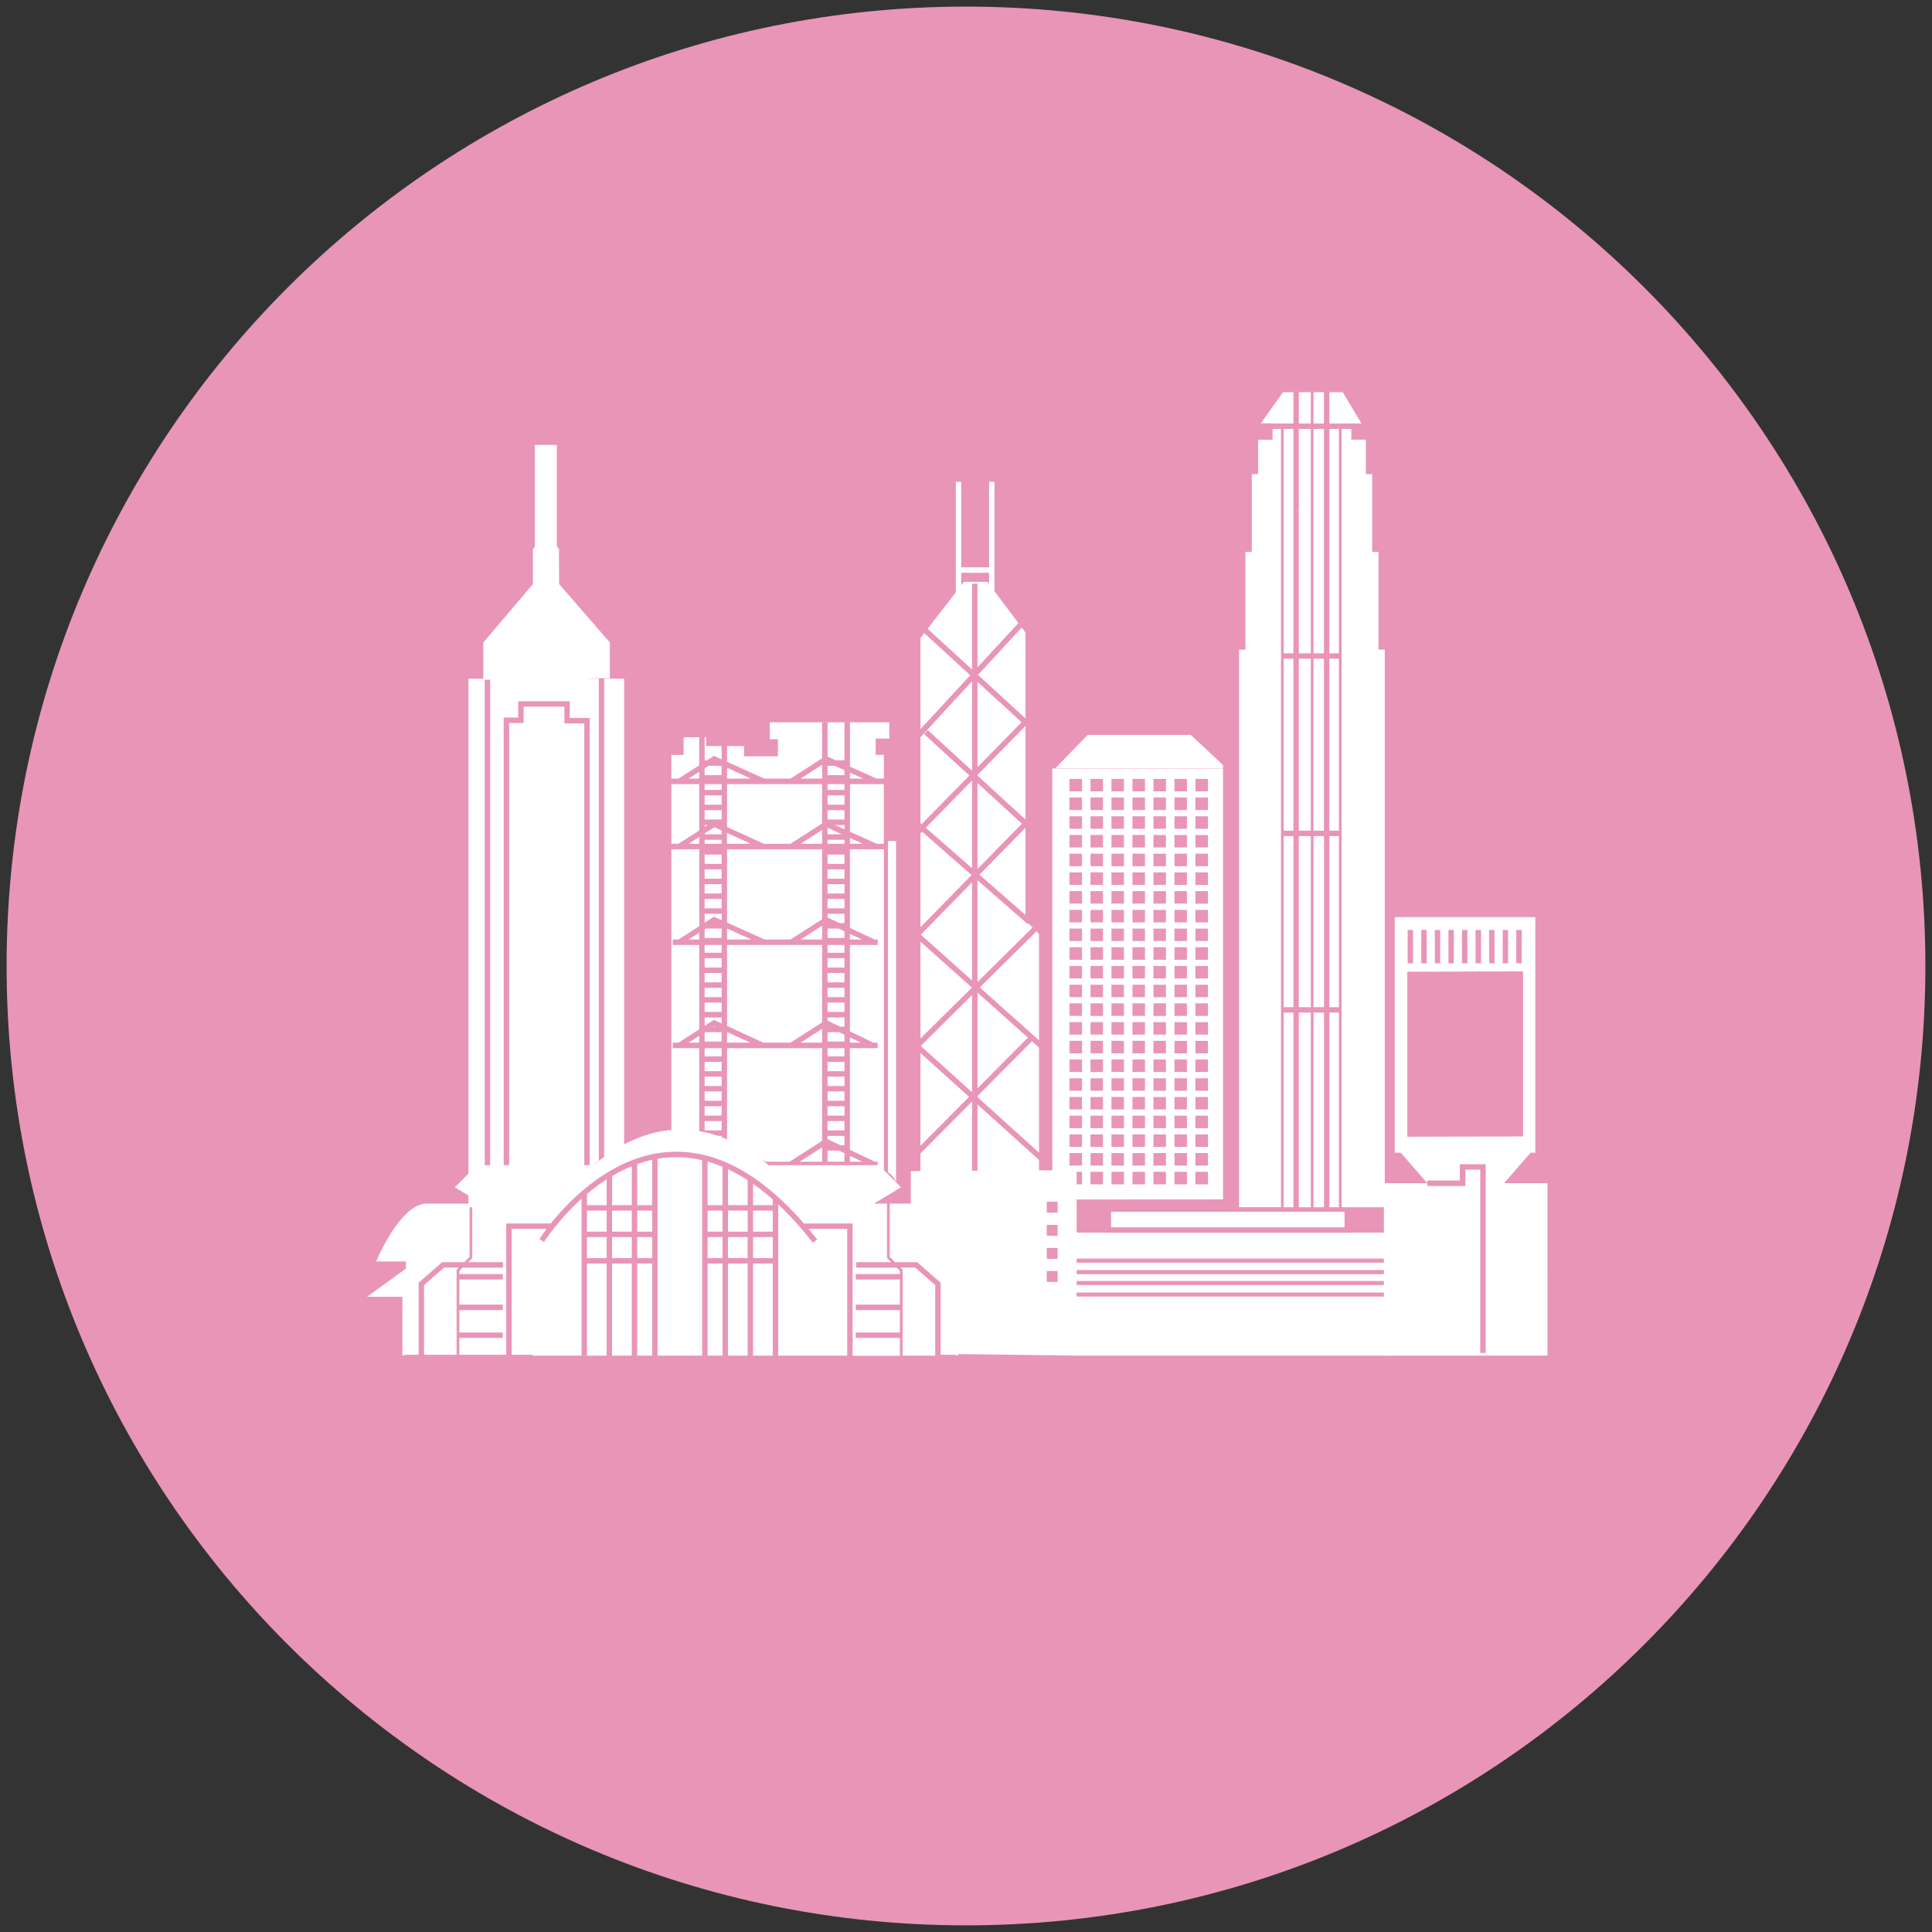 <?xml version="1.0" encoding="UTF-8" standalone="no"?>
<!-- Created with Inkscape (http://www.inkscape.org/) -->

<svg
   xmlns:dc="http://purl.org/dc/elements/1.1/"
   xmlns:cc="http://creativecommons.org/ns#"
   xmlns:rdf="http://www.w3.org/1999/02/22-rdf-syntax-ns#"
   xmlns:svg="http://www.w3.org/2000/svg"
   xmlns="http://www.w3.org/2000/svg"
   version="1.1"
   width="103.464"
   height="103.465"
   id="svg3068"
   xml:space="preserve"><rect width="100%" height="100%" fill="#333333" stroke="none"/><defs
     id="defs3072"><clipPath
       id="clipPath3082"><path
         d="m 0,82.772 82.771,0 L 82.771,0 0,0 0,82.772 z"
         id="path3084" /></clipPath></defs><g
     transform="matrix(1.25,0,0,-1.25,0,103.465)"
     id="g3076"><g
       id="g3078"><g
         clip-path="url(#clipPath3082)"
         id="g3080"><g
           transform="translate(82.488,41.386)"
           id="g3086"><path
             d="m 0,0 c 0,-22.699 -18.402,-41.101 -41.103,-41.101 -22.7,0 -41.102,18.402 -41.102,41.101 0,22.7 18.402,41.103 41.102,41.103 C -18.402,41.103 0,22.7 0,0"
             id="path3088"
             style="fill:#e895b8;fill-opacity:1;fill-rule:nonzero;stroke:none" /></g><g
           transform="translate(56.605,61.502)"
           id="g3090"><path
             d="M 0,0 C 0.004,0.002 0.01,0.006 0.013,0.007 0.367,0.174 -0.291,-0.111 0,0"
             id="path3092"
             style="fill:#ffffff;fill-opacity:1;fill-rule:nonzero;stroke:none" /></g><g
           transform="translate(55.608,60.925)"
           id="g3094"><path
             d="M 0,0 C 0.292,0.252 -0.21,-0.143 0,0"
             id="path3096"
             style="fill:#ffffff;fill-opacity:1;fill-rule:nonzero;stroke:none" /></g><g
           transform="translate(54.859,60.167)"
           id="g3098"><path
             d="M 0,0 C 0.021,0.03 0.042,0.061 0.063,0.092 0.034,0.047 0.013,0.02 0,0"
             id="path3100"
             style="fill:#ffffff;fill-opacity:1;fill-rule:nonzero;stroke:none" /></g><g
           transform="translate(58.026,61.888)"
           id="g3102"><path
             d="M 0,0 C 0.017,0.002 0.032,0.003 0.049,0.006 0.065,0.009 0.085,0.012 0.104,0.016 0.448,0.069 -0.331,-0.04 0,0"
             id="path3104"
             style="fill:#ffffff;fill-opacity:1;fill-rule:nonzero;stroke:none" /></g><g
           transform="translate(24.179,51.779)"
           id="g3106"><path
             d="m 0,0 0,0.718 -1.745,0 0,-0.699 -0.621,0 0,-19.233 3.219,0 L 0.853,0 0,0 z"
             id="path3108"
             style="fill:#ffffff;fill-opacity:1;fill-rule:nonzero;stroke:none" /></g><g
           transform="translate(24.411,52.011)"
           id="g3110"><path
             d="m 0,0 0.854,0 0,-19.419 c 0.023,0.004 0.04,0.006 0.037,0.002 0.013,0.025 0.026,0.052 0.03,0.064 0.052,0.166 0.171,0.291 0.322,0.374 l 0,20.665 -0.468,0 0,0.244 -3.568,0 0,-0.244 -0.619,0 0,-21.132 0.581,0 0,19.465 0.621,0 0,0.697 2.21,0 L 0,0 z"
             id="path3112"
             style="fill:#ffffff;fill-opacity:1;fill-rule:nonzero;stroke:none" /></g><g
           transform="translate(26.214,33.127)"
           id="g3114"><path
             d="m 0,0 c 0.116,0.167 0.289,0.286 0.525,0.32 l 0,20.25 -0.856,0 0,-20.582 C -0.22,0.015 -0.106,0.015 0,0"
             id="path3116"
             style="fill:#ffffff;fill-opacity:1;fill-rule:nonzero;stroke:none" /></g><g
           transform="translate(23.352,31.837)"
           id="g3118"><path
             d="m 0,0 c 0.173,0.23 0.4,0.388 0.649,0.495 l -2.423,0 -1.412,0 0,0.234 0.601,0 0,21.131 -0.699,0 0,-22.644 3.149,0 C -0.225,-0.523 -0.171,-0.227 0,0"
             id="path3120"
             style="fill:#ffffff;fill-opacity:1;fill-rule:nonzero;stroke:none" /></g><g
           transform="translate(39.498,47.144)"
           id="g3122"><path
             d="m 0,0 -0.063,-0.065 0,-4.031 2.189,2.235 L 0,0 z"
             id="path3124"
             style="fill:#ffffff;fill-opacity:1;fill-rule:nonzero;stroke:none" /></g><g
           transform="translate(41.645,45.573)"
           id="g3126"><path
             d="M 0,0 0,3.762 -1.982,1.737 0,0 z"
             id="path3128"
             style="fill:#ffffff;fill-opacity:1;fill-rule:nonzero;stroke:none" /></g><g
           transform="translate(39.435,42.429)"
           id="g3130"><path
             d="M 0,0 0,-4.147 2.204,-1.968 0,0 z"
             id="path3132"
             style="fill:#ffffff;fill-opacity:1;fill-rule:nonzero;stroke:none" /></g><g
           transform="translate(41.645,35.977)"
           id="g3134"><path
             d="M 0,0 0,4.166 -2.199,1.983 0,0 z"
             id="path3136"
             style="fill:#ffffff;fill-opacity:1;fill-rule:nonzero;stroke:none" /></g><g
           transform="translate(41.878,45.542)"
           id="g3138"><path
             d="M 0,0 1.902,1.942 0,3.683 0,0 z"
             id="path3140"
             style="fill:#ffffff;fill-opacity:1;fill-rule:nonzero;stroke:none" /></g><g
           transform="translate(43.934,43.573)"
           id="g3142"><path
             d="M 0,0 0,3.737 -1.971,1.724 0,0 z"
             id="path3144"
             style="fill:#ffffff;fill-opacity:1;fill-rule:nonzero;stroke:none" /></g><g
           transform="translate(39.597,55.648)"
           id="g3146"><path
             d="m 0,0 -0.162,-0.207 0,-3.906 2.133,2.308 L 0,0 z"
             id="path3148"
             style="fill:#ffffff;fill-opacity:1;fill-rule:nonzero;stroke:none" /></g><g
           transform="translate(41.878,49.541)"
           id="g3150"><path
             d="m 0,0 2.056,-1.881 0,4.01 L 0,0.031 0,0 z"
             id="path3152"
             style="fill:#ffffff;fill-opacity:1;fill-rule:nonzero;stroke:none" /></g><g
           transform="translate(44.038,38.317)"
           id="g3154"><path
             d="m 0,0 -2.16,1.93 0,-4.102 L 0,0 z"
             id="path3156"
             style="fill:#ffffff;fill-opacity:1;fill-rule:nonzero;stroke:none" /></g><g
           transform="translate(41.645,40.766)"
           id="g3158"><path
             d="M 0,0 0,4.207 -2.196,1.963 0,0 z"
             id="path3160"
             style="fill:#ffffff;fill-opacity:1;fill-rule:nonzero;stroke:none" /></g><g
           transform="translate(41.645,54.088)"
           id="g3162"><path
             d="m 0,0 0,3.679 0.232,0 0,-3.587 1.754,1.899 -1.025,1.365 0,4.687 -0.232,0 0,-3.666 -1.193,0 0,3.666 -0.232,0 0,-4.736 L -1.905,1.745 0,0 z m -0.464,4.144 1.193,0 0,-0.477 -0.068,0.091 -1.009,0 -0.116,-0.151 0,0.537 z"
             id="path3164"
             style="fill:#ffffff;fill-opacity:1;fill-rule:nonzero;stroke:none" /></g><g
           transform="translate(43.929,51.998)"
           id="g3166"><path
             d="m 0,0 0.005,0.006 0,3.668 L -0.157,3.89 -2.03,1.86 0,0 z"
             id="path3168"
             style="fill:#ffffff;fill-opacity:1;fill-rule:nonzero;stroke:none" /></g><g
           transform="translate(41.878,32.524)"
           id="g3170"><path
             d="m 0,0 -0.232,0 0,3.057 -2.211,-2.226 0,-0.946 5.08,-0.156 0,0.823 L 0,2.93 0,0 z"
             id="path3172"
             style="fill:#ffffff;fill-opacity:1;fill-rule:nonzero;stroke:none" /></g><g
           transform="translate(44.404,42.873)"
           id="g3174"><path
             d="m 0,0 -2.427,-2.404 2.537,-2.268 0,4.559 L 0,0 z"
             id="path3176"
             style="fill:#ffffff;fill-opacity:1;fill-rule:nonzero;stroke:none" /></g><g
           transform="translate(39.435,37.656)"
           id="g3178"><path
             d="M 0,0 0,-3.971 2.083,-1.875 0,0 z"
             id="path3180"
             style="fill:#ffffff;fill-opacity:1;fill-rule:nonzero;stroke:none" /></g><g
           transform="translate(41.529,49.547)"
           id="g3182"><path
             d="m 0,0 -1.939,1.775 0.156,0.173 1.899,-1.741 0,3.833 -2.209,-2.394 -0.002,0.002 0,-3.688 0.051,-0.043 L 0,0 z"
             id="path3184"
             style="fill:#ffffff;fill-opacity:1;fill-rule:nonzero;stroke:none" /></g><g
           transform="translate(41.878,49.905)"
           id="g3186"><path
             d="M 0,0 1.889,1.927 0,3.654 0,0 z"
             id="path3188"
             style="fill:#ffffff;fill-opacity:1;fill-rule:nonzero;stroke:none" /></g><g
           transform="translate(41.878,35.815)"
           id="g3190"><path
             d="m 0,0 0,-0.046 2.637,-2.379 0,4.5 L 2.333,2.348 0,0 z"
             id="path3192"
             style="fill:#ffffff;fill-opacity:1;fill-rule:nonzero;stroke:none" /></g><g
           transform="translate(41.878,40.7)"
           id="g3194"><path
             d="M 0,0 2.361,2.337 2.185,2.514 2.155,2.478 0,4.36 0,0 z"
             id="path3196"
             style="fill:#ffffff;fill-opacity:1;fill-rule:nonzero;stroke:none" /></g><g
           transform="translate(52.398,49.862)"
           id="g3198"><path
             d="m 0,0 0,0.133 -1.382,1.293 -4.415,0 L -7.183,0 0,0 z"
             id="path3200"
             style="fill:#ffffff;fill-opacity:1;fill-rule:nonzero;stroke:none" /></g><g
           transform="translate(45.084,49.85)"
           id="g3202"><path
             d="m 0,0 0,-16.589 0.005,-1.879 7.308,0.005 L 7.313,0 0,0 z m 1.271,-17.817 -0.535,0 0,0.537 0.535,0 0,-0.537 z m 0,0.804 -0.535,0 0,0.535 0.535,0 0,-0.535 z m 0,0.801 -0.535,0 0,0.534 0.535,0 0,-0.534 z m 0,0.8 -0.535,0 0,0.537 0.535,0 0,-0.537 z m 0,0.804 -0.535,0 0,0.533 0.535,0 0,-0.533 z m 0,0.8 -0.535,0 0,0.535 0.535,0 0,-0.535 z m 0,0.802 -0.535,0 0,0.538 0.535,0 0,-0.538 z m 0,0.801 -0.535,0 0,0.536 0.535,0 0,-0.536 z m 0,0.802 -0.535,0 0,0.535 0.535,0 0,-0.535 z m 0,0.801 -0.535,0 0,0.538 0.535,0 0,-0.538 z m 0,0.804 -0.535,0 0,0.532 0.535,0 0,-0.532 z m 0,0.802 -0.535,0 0,0.533 0.535,0 0,-0.533 z m 0,0.8 -0.535,0 0,0.536 0.535,0 0,-0.536 z m 0,0.803 -0.535,0 0,0.533 0.535,0 0,-0.533 z m 0,0.8 -0.535,0 0,0.534 0.535,0 0,-0.534 z m 0,0.802 -0.535,0 0,0.536 0.535,0 0,-0.536 z m 0,0.801 -0.535,0 0,0.538 0.535,0 0,-0.538 z m 0,0.802 -0.535,0 0,0.536 0.535,0 0,-0.536 z m 0,0.804 -0.535,0 0,0.533 0.535,0 0,-0.533 z m 0,0.8 -0.535,0 0,0.535 0.535,0 0,-0.535 z m 0,0.802 -0.535,0 0,0.536 0.535,0 0,-0.536 z m 0,0.801 -0.535,0 0,0.533 0.535,0 0,-0.533 z m 0.899,-16.836 -0.534,0 0,0.537 0.534,0 0,-0.537 z m 0,0.804 -0.534,0 0,0.535 0.534,0 0,-0.535 z m 0,0.801 -0.534,0 0,0.534 0.534,0 0,-0.534 z m 0,0.8 -0.534,0 0,0.537 0.534,0 0,-0.537 z m 0,0.804 -0.534,0 0,0.533 0.534,0 0,-0.533 z m 0,0.8 -0.534,0 0,0.535 0.534,0 0,-0.535 z m 0,0.802 -0.534,0 0,0.538 0.534,0 0,-0.538 z m 0,0.801 -0.534,0 0,0.536 0.534,0 0,-0.536 z m 0,0.802 -0.534,0 0,0.535 0.534,0 0,-0.535 z m 0,0.801 -0.534,0 0,0.538 0.534,0 0,-0.538 z m 0,0.804 -0.534,0 0,0.532 0.534,0 0,-0.532 z m 0,0.802 -0.534,0 0,0.533 0.534,0 0,-0.533 z m 0,0.8 -0.534,0 0,0.536 0.534,0 0,-0.536 z m 0,0.803 -0.534,0 0,0.533 0.534,0 0,-0.533 z m 0,0.8 -0.534,0 0,0.534 0.534,0 0,-0.534 z m 0,0.802 -0.534,0 0,0.536 0.534,0 0,-0.536 z m 0,0.801 -0.534,0 0,0.538 0.534,0 0,-0.538 z m 0,0.802 -0.534,0 0,0.536 0.534,0 0,-0.536 z m 0,0.804 -0.534,0 0,0.533 0.534,0 0,-0.533 z m 0,0.8 -0.534,0 0,0.535 0.534,0 0,-0.535 z m 0,0.802 -0.534,0 0,0.536 0.534,0 0,-0.536 z m 0,0.801 -0.534,0 0,0.533 0.534,0 0,-0.533 z m 0.897,-16.836 -0.534,0 0,0.537 0.534,0 0,-0.537 z m 0,0.804 -0.534,0 0,0.535 0.534,0 0,-0.535 z m 0,0.801 -0.534,0 0,0.534 0.534,0 0,-0.534 z m 0,0.8 -0.534,0 0,0.537 0.534,0 0,-0.537 z m 0,0.804 -0.534,0 0,0.533 0.534,0 0,-0.533 z m 0,0.8 -0.534,0 0,0.535 0.534,0 0,-0.535 z m 0,0.802 -0.534,0 0,0.538 0.534,0 0,-0.538 z m 0,0.801 -0.534,0 0,0.536 0.534,0 0,-0.536 z m 0,0.802 -0.534,0 0,0.535 0.534,0 0,-0.535 z m 0,0.801 -0.534,0 0,0.538 0.534,0 0,-0.538 z m 0,0.804 -0.534,0 0,0.532 0.534,0 0,-0.532 z m 0,0.802 -0.534,0 0,0.533 0.534,0 0,-0.533 z m 0,0.8 -0.534,0 0,0.536 0.534,0 0,-0.536 z m 0,0.803 -0.534,0 0,0.533 0.534,0 0,-0.533 z m 0,0.8 -0.534,0 0,0.534 0.534,0 0,-0.534 z m 0,0.802 -0.534,0 0,0.536 0.534,0 0,-0.536 z m 0,0.801 -0.534,0 0,0.538 0.534,0 0,-0.538 z m 0,0.802 -0.534,0 0,0.536 0.534,0 0,-0.536 z m 0,0.804 -0.534,0 0,0.533 0.534,0 0,-0.533 z m 0,0.8 -0.534,0 0,0.535 0.534,0 0,-0.535 z m 0,0.802 -0.534,0 0,0.536 0.534,0 0,-0.536 z m 0,0.801 -0.534,0 0,0.533 0.534,0 0,-0.533 z m 0.902,-16.836 -0.535,0 0,0.537 0.535,0 0,-0.537 z m 0,0.804 -0.535,0 0,0.535 0.535,0 0,-0.535 z m 0,0.801 -0.535,0 0,0.534 0.535,0 0,-0.534 z m 0,0.8 -0.535,0 0,0.537 0.535,0 0,-0.537 z m 0,0.804 -0.535,0 0,0.533 0.535,0 0,-0.533 z m 0,0.8 -0.535,0 0,0.535 0.535,0 0,-0.535 z m 0,0.802 -0.535,0 0,0.538 0.535,0 0,-0.538 z m 0,0.801 -0.535,0 0,0.536 0.535,0 0,-0.536 z m 0,0.802 -0.535,0 0,0.535 0.535,0 0,-0.535 z m 0,0.801 -0.535,0 0,0.538 0.535,0 0,-0.538 z m 0,0.804 -0.535,0 0,0.532 0.535,0 0,-0.532 z m 0,0.802 -0.535,0 0,0.533 0.535,0 0,-0.533 z m 0,0.8 -0.535,0 0,0.536 0.535,0 0,-0.536 z m 0,0.803 -0.535,0 0,0.533 0.535,0 0,-0.533 z m 0,0.8 -0.535,0 0,0.534 0.535,0 0,-0.534 z m 0,0.802 -0.535,0 0,0.536 0.535,0 0,-0.536 z m 0,0.801 -0.535,0 0,0.538 0.535,0 0,-0.538 z m 0,0.802 -0.535,0 0,0.536 0.535,0 0,-0.536 z m 0,0.804 -0.535,0 0,0.533 0.535,0 0,-0.533 z m 0,0.8 -0.535,0 0,0.535 0.535,0 0,-0.535 z m 0,0.802 -0.535,0 0,0.536 0.535,0 0,-0.536 z m 0,0.801 -0.535,0 0,0.533 0.535,0 0,-0.533 z m 0.899,-16.836 -0.536,0 0,0.537 0.536,0 0,-0.537 z m 0,0.804 -0.536,0 0,0.535 0.536,0 0,-0.535 z m 0,0.801 -0.536,0 0,0.534 0.536,0 0,-0.534 z m 0,0.8 -0.536,0 0,0.537 0.536,0 0,-0.537 z m 0,0.804 -0.536,0 0,0.533 0.536,0 0,-0.533 z m 0,0.8 -0.536,0 0,0.535 0.536,0 0,-0.535 z m 0,0.802 -0.536,0 0,0.538 0.536,0 0,-0.538 z m 0,0.801 -0.536,0 0,0.536 0.536,0 0,-0.536 z m 0,0.802 -0.536,0 0,0.535 0.536,0 0,-0.535 z m 0,0.801 -0.536,0 0,0.538 0.536,0 0,-0.538 z m 0,0.804 -0.536,0 0,0.532 0.536,0 0,-0.532 z m 0,0.802 -0.536,0 0,0.533 0.536,0 0,-0.533 z m 0,0.8 -0.536,0 0,0.536 0.536,0 0,-0.536 z m 0,0.803 -0.536,0 0,0.533 0.536,0 0,-0.533 z m 0,0.8 -0.536,0 0,0.534 0.536,0 0,-0.534 z m 0,0.802 -0.536,0 0,0.536 0.536,0 0,-0.536 z m 0,0.801 -0.536,0 0,0.538 0.536,0 0,-0.538 z m 0,0.802 -0.536,0 0,0.536 0.536,0 0,-0.536 z m 0,0.804 -0.536,0 0,0.533 0.536,0 0,-0.533 z m 0,0.8 -0.536,0 0,0.535 0.536,0 0,-0.535 z m 0,0.802 -0.536,0 0,0.536 0.536,0 0,-0.536 z m 0,0.801 -0.536,0 0,0.533 0.536,0 0,-0.533 z m 0.899,-16.836 -0.534,0 0,0.537 0.534,0 0,-0.537 z m 0,0.804 -0.534,0 0,0.535 0.534,0 0,-0.535 z m 0,0.801 -0.534,0 0,0.534 0.534,0 0,-0.534 z m 0,0.8 -0.534,0 0,0.537 0.534,0 0,-0.537 z m 0,0.804 -0.534,0 0,0.533 0.534,0 0,-0.533 z m 0,0.8 -0.534,0 0,0.535 0.534,0 0,-0.535 z m 0,0.802 -0.534,0 0,0.538 0.534,0 0,-0.538 z m 0,0.801 -0.534,0 0,0.536 0.534,0 0,-0.536 z m 0,0.802 -0.534,0 0,0.535 0.534,0 0,-0.535 z m 0,0.801 -0.534,0 0,0.538 0.534,0 0,-0.538 z m 0,0.804 -0.534,0 0,0.532 0.534,0 0,-0.532 z m 0,0.802 -0.534,0 0,0.533 0.534,0 0,-0.533 z m 0,0.8 -0.534,0 0,0.536 0.534,0 0,-0.536 z m 0,0.803 -0.534,0 0,0.533 0.534,0 0,-0.533 z m 0,0.8 -0.534,0 0,0.534 0.534,0 0,-0.534 z m 0,0.802 -0.534,0 0,0.536 0.534,0 0,-0.536 z m 0,0.801 -0.534,0 0,0.538 0.534,0 0,-0.538 z m 0,0.802 -0.534,0 0,0.536 0.534,0 0,-0.536 z m 0,0.804 -0.534,0 0,0.533 0.534,0 0,-0.533 z m 0,0.8 -0.534,0 0,0.535 0.534,0 0,-0.535 z m 0,0.802 -0.534,0 0,0.536 0.534,0 0,-0.536 z m 0,0.801 -0.534,0 0,0.533 0.534,0 0,-0.533 z m 0.9,-16.836 -0.538,0 0,0.537 0.538,0 0,-0.537 z m 0,0.804 -0.538,0 0,0.535 0.538,0 0,-0.535 z m 0,0.801 -0.538,0 0,0.534 0.538,0 0,-0.534 z m 0,0.8 -0.538,0 0,0.537 0.538,0 0,-0.537 z m 0,0.804 -0.538,0 0,0.533 0.538,0 0,-0.533 z m 0,0.8 -0.538,0 0,0.535 0.538,0 0,-0.535 z m 0,0.802 -0.538,0 0,0.538 0.538,0 0,-0.538 z m 0,0.801 -0.538,0 0,0.536 0.538,0 0,-0.536 z m 0,0.802 -0.538,0 0,0.535 0.538,0 0,-0.535 z m 0,0.801 -0.538,0 0,0.538 0.538,0 0,-0.538 z m 0,0.804 -0.538,0 0,0.532 0.538,0 0,-0.532 z m 0,0.802 -0.538,0 0,0.533 0.538,0 0,-0.533 z m 0,0.8 -0.538,0 0,0.536 0.538,0 0,-0.536 z m 0,0.803 -0.538,0 0,0.533 0.538,0 0,-0.533 z m 0,0.8 -0.538,0 0,0.534 0.538,0 0,-0.534 z m 0,0.802 -0.538,0 0,0.536 0.538,0 0,-0.536 z m 0,0.801 -0.538,0 0,0.538 0.538,0 0,-0.538 z m 0,0.802 -0.538,0 0,0.536 0.538,0 0,-0.536 z m 0,0.804 -0.538,0 0,0.533 0.538,0 0,-0.533 z m 0,0.8 -0.538,0 0,0.535 0.538,0 0,-0.535 z m 0,0.802 -0.538,0 0,0.536 0.538,0 0,-0.536 z m 0,0.801 -0.538,0 0,0.533 0.538,0 0,-0.533 z"
             id="path3204"
             style="fill:#ffffff;fill-opacity:1;fill-rule:nonzero;stroke:none" /></g><path
           d="m 56.158,46.952 -0.514,0 0,-7.33 0.514,0 0,7.33 z"
           id="path3206"
           style="fill:#ffffff;fill-opacity:1;fill-rule:nonzero;stroke:none" /><path
           d="m 56.274,47.183 0.447,0 0,7.369 -0.447,0 0,-7.369 z"
           id="path3208"
           style="fill:#ffffff;fill-opacity:1;fill-rule:nonzero;stroke:none" /><path
           d="m 56.722,46.952 -0.447,0 0,-7.33 0.447,0 0,7.33 z"
           id="path3210"
           style="fill:#ffffff;fill-opacity:1;fill-rule:nonzero;stroke:none" /><path
           d="m 55.412,46.952 -0.417,0 0,-7.33 0.417,0 0,7.33 z"
           id="path3212"
           style="fill:#ffffff;fill-opacity:1;fill-rule:nonzero;stroke:none" /><path
           d="m 56.952,47.183 0.409,0 0,7.369 -0.409,0 0,-7.369 z"
           id="path3214"
           style="fill:#ffffff;fill-opacity:1;fill-rule:nonzero;stroke:none" /><g
           transform="translate(56.954,64.627)"
           id="g3216"><path
             d="m 0,0 0.938,0 0,0.002 L 1.374,0 0.571,1.344 0,1.344 0,0 z"
             id="path3218"
             style="fill:#ffffff;fill-opacity:1;fill-rule:nonzero;stroke:none" /></g><path
           d="m 56.158,54.552 -0.514,0 0,-7.369 0.514,0 0,7.369 z"
           id="path3220"
           style="fill:#ffffff;fill-opacity:1;fill-rule:nonzero;stroke:none" /><path
           d="m 55.412,64.395 -0.417,0 0,-9.612 0.417,0 0,9.612 z"
           id="path3222"
           style="fill:#ffffff;fill-opacity:1;fill-rule:nonzero;stroke:none" /><path
           d="m 56.952,39.622 0.409,0 0,7.33 -0.409,0 0,-7.33 z"
           id="path3224"
           style="fill:#ffffff;fill-opacity:1;fill-rule:nonzero;stroke:none" /><path
           d="m 55.412,54.552 -0.417,0 0,-7.369 0.417,0 0,7.369 z"
           id="path3226"
           style="fill:#ffffff;fill-opacity:1;fill-rule:nonzero;stroke:none" /><path
           d="m 56.274,54.783 0.447,0 0,9.612 -0.447,0 0,-9.612 z"
           id="path3228"
           style="fill:#ffffff;fill-opacity:1;fill-rule:nonzero;stroke:none" /><path
           d="m 56.274,64.627 0.447,0 0,1.344 -0.447,0 0,-1.344 z"
           id="path3230"
           style="fill:#ffffff;fill-opacity:1;fill-rule:nonzero;stroke:none" /><g
           transform="translate(54.52,64.627)"
           id="g3232"><path
             d="m 0,0 0.892,0 0,1.344 -0.447,0 L -0.505,0.005 0,0.005 0,0 z"
             id="path3234"
             style="fill:#ffffff;fill-opacity:1;fill-rule:nonzero;stroke:none" /></g><path
           d="m 57.361,39.39 -0.407,0 0,-8.338 0.407,0 0,8.338 z"
           id="path3236"
           style="fill:#ffffff;fill-opacity:1;fill-rule:nonzero;stroke:none" /><g
           transform="translate(59.057,54.94)"
           id="g3238"><path
             d="m 0,0 0,4.186 -0.271,0 0,3.334 -0.271,0 0,1.477 -0.622,0 0,0.459 -0.414,0 0,-33.343 1.849,0 L 0.271,0 0,0 z"
             id="path3240"
             style="fill:#ffffff;fill-opacity:1;fill-rule:nonzero;stroke:none" /></g><g
           transform="translate(54.88,64.395)"
           id="g3242"><path
             d="m 0,0 -0.359,0 0,-0.461 -0.62,0 0,-1.473 -0.271,0 0,-3.336 -0.274,0 0,-4.186 -0.272,0 0,-23.886 1.796,0 L 0,0 z"
             id="path3244"
             style="fill:#ffffff;fill-opacity:1;fill-rule:nonzero;stroke:none" /></g><path
           d="m 56.952,54.783 0.409,0 0,9.612 -0.409,0 0,-9.612 z"
           id="path3246"
           style="fill:#ffffff;fill-opacity:1;fill-rule:nonzero;stroke:none" /><path
           d="m 56.722,39.39 -0.447,0 0,-8.338 0.447,0 0,8.338 z"
           id="path3248"
           style="fill:#ffffff;fill-opacity:1;fill-rule:nonzero;stroke:none" /><path
           d="m 55.645,64.627 0.514,0 0,1.344 -0.514,0 0,-1.344 z"
           id="path3250"
           style="fill:#ffffff;fill-opacity:1;fill-rule:nonzero;stroke:none" /><path
           d="m 56.158,64.395 -0.514,0 0,-9.612 0.514,0 0,9.612 z"
           id="path3252"
           style="fill:#ffffff;fill-opacity:1;fill-rule:nonzero;stroke:none" /><path
           d="m 55.412,39.39 -0.417,0 0,-8.338 0.417,0 0,8.338 z"
           id="path3254"
           style="fill:#ffffff;fill-opacity:1;fill-rule:nonzero;stroke:none" /><path
           d="m 56.158,39.39 -0.514,0 0,-8.338 0.514,0 0,8.338 z"
           id="path3256"
           style="fill:#ffffff;fill-opacity:1;fill-rule:nonzero;stroke:none" /><path
           d="m 46.086,27.891 13.339,0 0,0.292 -13.339,0 0,-0.292 z"
           id="path3258"
           style="fill:#ffffff;fill-opacity:1;fill-rule:nonzero;stroke:none" /><path
           d="m 46.086,28.36 13.339,0 0,0.317 -13.339,0 0,-0.317 z"
           id="path3260"
           style="fill:#ffffff;fill-opacity:1;fill-rule:nonzero;stroke:none" /><path
           d="m 46.086,27.397 13.339,0 0,0.321 -13.339,0 0,-0.321 z"
           id="path3262"
           style="fill:#ffffff;fill-opacity:1;fill-rule:nonzero;stroke:none" /><path
           d="m 46.086,24.694 13.339,0 0,2.53 -13.339,0 0,-2.53 z"
           id="path3264"
           style="fill:#ffffff;fill-opacity:1;fill-rule:nonzero;stroke:none" /><path
           d="m 57.604,30.859 -10.003,0 0,-0.668 10.003,0 0,0.668 z"
           id="path3266"
           style="fill:#ffffff;fill-opacity:1;fill-rule:nonzero;stroke:none" /><g
           transform="translate(59.425,28.852)"
           id="g3268"><path
             d="m 0,0 0,1.113 -1.561,0 0,-0.007 -10.332,0 0,0.007 -1.446,0 0,-1.113 L 0,0 z"
             id="path3270"
             style="fill:#ffffff;fill-opacity:1;fill-rule:nonzero;stroke:none" /></g><g
           transform="translate(39.022,32.598)"
           id="g3272"><path
             d="m 0,0 0,-1.845 1.808,-0.006 0.061,-3.486 -0.061,-2.498 5.295,-0.069 0,7.947 L 0,0 z m 6.289,-4.746 -0.466,0 0,0.468 0.466,0 0,-0.468 z m 0,0.989 -0.466,0 0,0.468 0.466,0 0,-0.468 z m 0,0.989 -0.466,0 0,0.466 0.466,0 0,-0.466 z m 0,0.991 -0.466,0 0,0.465 0.466,0 0,-0.465 z"
             id="path3274"
             style="fill:#ffffff;fill-opacity:1;fill-rule:nonzero;stroke:none" /></g><path
           d="m 36.179,46.161 -0.725,0 0,-0.401 0.725,0 0,0.401 z"
           id="path3276"
           style="fill:#ffffff;fill-opacity:1;fill-rule:nonzero;stroke:none" /><path
           d="m 36.179,45.526 -0.725,0 0,-0.401 0.725,0 0,0.401 z"
           id="path3278"
           style="fill:#ffffff;fill-opacity:1;fill-rule:nonzero;stroke:none" /><path
           d="m 35.454,46.622 0.725,0 0,0.173 -0.725,0 0,-0.173 z"
           id="path3280"
           style="fill:#ffffff;fill-opacity:1;fill-rule:nonzero;stroke:none" /><path
           d="m 36.179,44.893 -0.725,0 0,-0.401 0.725,0 0,0.401 z"
           id="path3282"
           style="fill:#ffffff;fill-opacity:1;fill-rule:nonzero;stroke:none" /><g
           transform="translate(35.761,47.428)"
           id="g3284"><path
             d="M 0,0 0.418,-0.186 0.418,0 0,0 z"
             id="path3286"
             style="fill:#ffffff;fill-opacity:1;fill-rule:nonzero;stroke:none" /></g><g
           transform="translate(35.454,47.028)"
           id="g3288"><path
             d="M 0,0 0.618,0 0,0.281 0,0 z"
             id="path3290"
             style="fill:#ffffff;fill-opacity:1;fill-rule:nonzero;stroke:none" /></g><path
           d="m 36.179,42.288 -0.725,0 0,-0.334 0.725,0 0,0.334 z"
           id="path3292"
           style="fill:#ffffff;fill-opacity:1;fill-rule:nonzero;stroke:none" /><g
           transform="translate(36.179,42.871)"
           id="g3294"><path
             d="m 0,0 -0.256,0.119 -0.469,0 0,-0.402 0.725,0 L 0,0 z"
             id="path3296"
             style="fill:#ffffff;fill-opacity:1;fill-rule:nonzero;stroke:none" /></g><g
           transform="translate(36.179,43.624)"
           id="g3298"><path
             d="m 0,0 -0.725,0 0,-0.159 0.52,-0.243 0.205,0 L 0,0 z"
             id="path3300"
             style="fill:#ffffff;fill-opacity:1;fill-rule:nonzero;stroke:none" /></g><path
           d="m 36.179,44.259 -0.725,0 0,-0.403 0.725,0 0,0.403 z"
           id="path3302"
           style="fill:#ffffff;fill-opacity:1;fill-rule:nonzero;stroke:none" /><path
           d="m 35.454,48.929 0.725,0 0,0.25 -0.725,0 0,-0.25 z"
           id="path3304"
           style="fill:#ffffff;fill-opacity:1;fill-rule:nonzero;stroke:none" /><g
           transform="translate(35.221,38.694)"
           id="g3306"><path
             d="M 0,0 -0.926,-0.593 0,-0.593 0,0 z"
             id="path3308"
             style="fill:#ffffff;fill-opacity:1;fill-rule:nonzero;stroke:none" /></g><g
           transform="translate(31.148,38.101)"
           id="g3310"><path
             d="M 0,0 1,0 0,0.46 0,0 z"
             id="path3312"
             style="fill:#ffffff;fill-opacity:1;fill-rule:nonzero;stroke:none" /></g><g
           transform="translate(35.221,42.288)"
           id="g3314"><path
             d="M 0,0 -1.288,0 -1.306,-0.011 -1.313,0 l -2.759,0 0,-3.471 1.557,-0.716 1.158,0 L 0,-3.318 0,0 z"
             id="path3316"
             style="fill:#ffffff;fill-opacity:1;fill-rule:nonzero;stroke:none" /></g><g
           transform="translate(31.291,33.312)"
           id="g3318"><path
             d="m 0,0 c 0.193,-0.103 0.353,-0.218 0.521,-0.309 l 0.433,0 -1.097,0.49 0,-0.112 C -0.096,0.049 -0.047,0.025 0,0"
             id="path3320"
             style="fill:#ffffff;fill-opacity:1;fill-rule:nonzero;stroke:none" /></g><g
           transform="translate(31.148,42.52)"
           id="g3322"><path
             d="M 0,0 1.049,0 0,0.47 0,0 z"
             id="path3324"
             style="fill:#ffffff;fill-opacity:1;fill-rule:nonzero;stroke:none" /></g><path
           d="m 36.179,48.063 -0.725,0 0,-0.401 0.725,0 0,0.401 z"
           id="path3326"
           style="fill:#ffffff;fill-opacity:1;fill-rule:nonzero;stroke:none" /><path
           d="m 36.179,48.696 -0.725,0 0,-0.4 0.725,0 0,0.4 z"
           id="path3328"
           style="fill:#ffffff;fill-opacity:1;fill-rule:nonzero;stroke:none" /><path
           d="m 36.179,41.722 -0.725,0 0,-0.402 0.725,0 0,0.402 z"
           id="path3330"
           style="fill:#ffffff;fill-opacity:1;fill-rule:nonzero;stroke:none" /><g
           transform="translate(35.221,33.617)"
           id="g3332"><path
             d="M 0,0 -0.964,-0.615 0,-0.615 0,0 z"
             id="path3334"
             style="fill:#ffffff;fill-opacity:1;fill-rule:nonzero;stroke:none" /></g><g
           transform="translate(36.179,49.776)"
           id="g3336"><path
             d="m 0,0 -0.422,0.188 -0.303,0 0,-0.401 0.725,0 L 0,0 z"
             id="path3338"
             style="fill:#ffffff;fill-opacity:1;fill-rule:nonzero;stroke:none" /></g><g
           transform="translate(35.221,37.868)"
           id="g3340"><path
             d="M 0,0 -1.288,0 -1.306,-0.01 -1.313,0 -2.53,0 -2.537,-0.014 -2.566,0 l -1.506,0 0,-4.121 1.663,-0.745 1.015,0 L 0,-3.972 0,0 z"
             id="path3342"
             style="fill:#ffffff;fill-opacity:1;fill-rule:nonzero;stroke:none" /></g><path
           d="m 36.179,41.086 -0.725,0 0,-0.4 0.725,0 0,0.4 z"
           id="path3344"
           style="fill:#ffffff;fill-opacity:1;fill-rule:nonzero;stroke:none" /><g
           transform="translate(36.413,38.101)"
           id="g3346"><path
             d="M 0,0 0.47,0 0,0.226 0,0 z"
             id="path3348"
             style="fill:#ffffff;fill-opacity:1;fill-rule:nonzero;stroke:none" /></g><g
           transform="translate(36.413,33.002)"
           id="g3350"><path
             d="M 0,0 0.529,0 0,0.252 0,0 z"
             id="path3352"
             style="fill:#ffffff;fill-opacity:1;fill-rule:nonzero;stroke:none" /></g><g
           transform="translate(36.413,42.52)"
           id="g3354"><path
             d="M 0,0 0.514,0 0,0.241 0,0 z"
             id="path3356"
             style="fill:#ffffff;fill-opacity:1;fill-rule:nonzero;stroke:none" /></g><g
           transform="translate(35.454,33.002)"
           id="g3358"><path
             d="m 0,0 0.725,0 0,0.364 L 0.492,0.475 0,0.475 0,0 z"
             id="path3360"
             style="fill:#ffffff;fill-opacity:1;fill-rule:nonzero;stroke:none" /></g><g
           transform="translate(36.179,34.11)"
           id="g3362"><path
             d="m 0,0 -0.725,0 0,-0.141 L -0.178,-0.4 0,-0.4 0,0 z"
             id="path3364"
             style="fill:#ffffff;fill-opacity:1;fill-rule:nonzero;stroke:none" /></g><g
           transform="translate(35.454,33.709)"
           id="g3366"><path
             d="M 0,0 0.006,0 0,0.004 0,0 z"
             id="path3368"
             style="fill:#ffffff;fill-opacity:1;fill-rule:nonzero;stroke:none" /></g><g
           transform="translate(36.413,46.622)"
           id="g3370"><path
             d="M 0,0 0.552,0 0,0.251 0,0 z"
             id="path3372"
             style="fill:#ffffff;fill-opacity:1;fill-rule:nonzero;stroke:none" /></g><g
           transform="translate(36.413,49.179)"
           id="g3374"><path
             d="m 0,0 0,-2.042 1.156,-0.516 0.033,0 0.264,0 0,0.117 L 1.453,0 0,0 z"
             id="path3376"
             style="fill:#ffffff;fill-opacity:1;fill-rule:nonzero;stroke:none" /></g><g
           transform="translate(36.413,49.413)"
           id="g3378"><path
             d="M 0,0 0.571,0 0,0.258 0,0 z"
             id="path3380"
             style="fill:#ffffff;fill-opacity:1;fill-rule:nonzero;stroke:none" /></g><g
           transform="translate(30.189,51.188)"
           id="g3382"><path
             d="m 0,0 0,-0.988 0.102,0 0.296,0.189 0.329,-0.15 0,0.571 0.233,0 0,-0.675 1.593,-0.721 1.122,0 1.357,0.869 0,1.55 0.234,0 0,-1.474 0.353,-0.159 0.371,0 0,1.629 0.235,0 0,-1.903 1.139,-0.512 0.314,0 0,1.018 -0.351,0 0,0.697 0.583,0 0,0.697 -5.118,0 0,-0.725 0.348,0 0,-0.728 -1.452,0 0,0.437 -1.628,0 L 0.06,0 0,0 z"
             id="path3384"
             style="fill:#ffffff;fill-opacity:1;fill-rule:nonzero;stroke:none" /></g><path
           d="m 36.179,37.868 -0.725,0 0,-0.354 0.725,0 0,0.354 z"
           id="path3386"
           style="fill:#ffffff;fill-opacity:1;fill-rule:nonzero;stroke:none" /><g
           transform="translate(36.179,39.182)"
           id="g3388"><path
             d="m 0,0 -0.725,0 0,-0.138 0.546,-0.261 0.179,0 L 0,0 z"
             id="path3390"
             style="fill:#ffffff;fill-opacity:1;fill-rule:nonzero;stroke:none" /></g><g
           transform="translate(36.179,38.438)"
           id="g3392"><path
             d="m 0,0 -0.233,0.115 -0.492,0 0,-0.405 L 0,-0.29 0,0 z"
             id="path3394"
             style="fill:#ffffff;fill-opacity:1;fill-rule:nonzero;stroke:none" /></g><g
           transform="translate(35.221,43.114)"
           id="g3396"><path
             d="M 0,0 -0.926,-0.594 0,-0.594 0,0 z"
             id="path3398"
             style="fill:#ffffff;fill-opacity:1;fill-rule:nonzero;stroke:none" /></g><path
           d="m 36.179,34.744 -0.725,0 0,-0.4 0.725,0 0,0.4 z"
           id="path3400"
           style="fill:#ffffff;fill-opacity:1;fill-rule:nonzero;stroke:none" /><path
           d="m 36.179,40.454 -0.725,0 0,-0.402 0.725,0 0,0.402 z"
           id="path3402"
           style="fill:#ffffff;fill-opacity:1;fill-rule:nonzero;stroke:none" /><path
           d="m 36.179,39.82 -0.725,0 0,-0.401 0.725,0 0,0.401 z"
           id="path3404"
           style="fill:#ffffff;fill-opacity:1;fill-rule:nonzero;stroke:none" /><path
           d="m 36.179,35.379 -0.725,0 0,-0.402 0.725,0 0,0.402 z"
           id="path3406"
           style="fill:#ffffff;fill-opacity:1;fill-rule:nonzero;stroke:none" /><path
           d="m 36.179,36.013 -0.725,0 0,-0.401 0.725,0 0,0.401 z"
           id="path3408"
           style="fill:#ffffff;fill-opacity:1;fill-rule:nonzero;stroke:none" /><path
           d="m 36.179,36.647 -0.725,0 0,-0.402 0.725,0 0,0.402 z"
           id="path3410"
           style="fill:#ffffff;fill-opacity:1;fill-rule:nonzero;stroke:none" /><path
           d="m 36.179,37.281 -0.725,0 0,-0.401 0.725,0 0,0.401 z"
           id="path3412"
           style="fill:#ffffff;fill-opacity:1;fill-rule:nonzero;stroke:none" /><g
           transform="translate(35.454,38.783)"
           id="g3414"><path
             d="M 0,0 0.006,0 0,0.003 0,0 z"
             id="path3416"
             style="fill:#ffffff;fill-opacity:1;fill-rule:nonzero;stroke:none" /></g><path
           d="m 30.915,48.696 -0.727,0 0,-0.4 0.727,0 0,0.4 z"
           id="path3418"
           style="fill:#ffffff;fill-opacity:1;fill-rule:nonzero;stroke:none" /><path
           d="m 30.915,46.161 -0.727,0 0,-0.401 0.727,0 0,0.401 z"
           id="path3420"
           style="fill:#ffffff;fill-opacity:1;fill-rule:nonzero;stroke:none" /><path
           d="m 30.915,45.526 -0.727,0 0,-0.401 0.727,0 0,0.401 z"
           id="path3422"
           style="fill:#ffffff;fill-opacity:1;fill-rule:nonzero;stroke:none" /><g
           transform="translate(30.189,47.066)"
           id="g3424"><path
             d="m 0,0 0,-0.038 0.727,0 0,0.163 L 0.417,0.267 0,0 z"
             id="path3426"
             style="fill:#ffffff;fill-opacity:1;fill-rule:nonzero;stroke:none" /></g><path
           d="m 30.915,48.063 -0.727,0 0,-0.401 0.727,0 0,0.401 z"
           id="path3428"
           style="fill:#ffffff;fill-opacity:1;fill-rule:nonzero;stroke:none" /><path
           d="m 30.188,46.622 0.728,0 0,0.173 -0.728,0 0,-0.173 z"
           id="path3430"
           style="fill:#ffffff;fill-opacity:1;fill-rule:nonzero;stroke:none" /><g
           transform="translate(30.588,43.222)"
           id="g3432"><path
             d="M 0,0 0.039,0 0.018,0.013 0,0 z"
             id="path3434"
             style="fill:#ffffff;fill-opacity:1;fill-rule:nonzero;stroke:none" /></g><g
           transform="translate(30.915,42.99)"
           id="g3436"><path
             d="m 0,0 -0.688,0 -0.039,-0.026 0,-0.376 0.727,0 L 0,0 z"
             id="path3438"
             style="fill:#ffffff;fill-opacity:1;fill-rule:nonzero;stroke:none" /></g><g
           transform="translate(30.915,43.624)"
           id="g3440"><path
             d="m 0,0 -0.727,0 0,-0.382 0.399,0.254 L 0,-0.276 0,0 z"
             id="path3442"
             style="fill:#ffffff;fill-opacity:1;fill-rule:nonzero;stroke:none" /></g><path
           d="m 30.915,44.259 -0.727,0 0,-0.403 0.727,0 0,0.403 z"
           id="path3444"
           style="fill:#ffffff;fill-opacity:1;fill-rule:nonzero;stroke:none" /><path
           d="m 30.915,44.893 -0.727,0 0,-0.401 0.727,0 0,0.401 z"
           id="path3446"
           style="fill:#ffffff;fill-opacity:1;fill-rule:nonzero;stroke:none" /><g
           transform="translate(29.495,49.413)"
           id="g3448"><path
             d="m 0,0 0.461,0 0,0.294 L 0,0 z"
             id="path3450"
             style="fill:#ffffff;fill-opacity:1;fill-rule:nonzero;stroke:none" /></g><g
           transform="translate(29.495,42.52)"
           id="g3452"><path
             d="m 0,0 0.461,0 0,0.296 L 0,0 z"
             id="path3454"
             style="fill:#ffffff;fill-opacity:1;fill-rule:nonzero;stroke:none" /></g><path
           d="m 30.188,48.929 0.728,0 0,0.25 -0.728,0 0,-0.25 z"
           id="path3456"
           style="fill:#ffffff;fill-opacity:1;fill-rule:nonzero;stroke:none" /><g
           transform="translate(29.495,38.101)"
           id="g3458"><path
             d="m 0,0 0.461,0 0,0.296 L 0,0 z"
             id="path3460"
             style="fill:#ffffff;fill-opacity:1;fill-rule:nonzero;stroke:none" /></g><path
           d="m 30.915,42.288 -0.727,0 0,-0.334 0.727,0 0,0.334 z"
           id="path3462"
           style="fill:#ffffff;fill-opacity:1;fill-rule:nonzero;stroke:none" /><g
           transform="translate(38.389,32.123)"
           id="g3464"><path
             d="m 0,0 0,14.615 -0.347,0 0,-14.19 C -0.184,0.323 -0.067,0.169 0,0"
             id="path3466"
             style="fill:#ffffff;fill-opacity:1;fill-rule:nonzero;stroke:none" /></g><g
           transform="translate(37.602,33.002)"
           id="g3468"><path
             d="m 0,0 0,-0.233 -0.163,0 -0.002,-0.003 -0.006,0.003 -3.626,0 c 0.13,-0.005 0.257,-0.012 0.386,-0.016 1.132,-0.043 2.262,-0.071 3.396,-0.074 0.104,-0.002 0.192,-0.022 0.279,-0.051 l 0,13.761 -1.455,0 0,-3.37 1.066,-0.499 0.125,0 0,-0.232 -1.191,0 0,-3.703 1.007,-0.484 0.184,0 0,-0.233 -0.203,0 -0.006,-0.014 -0.025,0.014 -0.957,0 0,-4.357 L -0.12,0 0,0 z"
             id="path3470"
             style="fill:#ffffff;fill-opacity:1;fill-rule:nonzero;stroke:none" /></g><g
           transform="translate(29.019,33.994)"
           id="g3472"><path
             d="M 0,0 C 0.213,0.025 0.431,-0.04 0.597,-0.176 0.605,-0.185 0.612,-0.195 0.621,-0.2 0.73,-0.212 0.842,-0.267 0.938,-0.336 l 0,4.21 -0.821,0 -0.018,-0.01 -0.007,0.01 -0.289,0 0,0.233 0.244,0 0.891,0.571 0,3.616 -0.821,0 -0.018,-0.011 -0.007,0.011 -0.289,0 0,0.232 0.244,0 0.891,0.572 0,3.297 -0.821,0 -0.018,-0.011 -0.007,0.011 -0.347,0 0,-12.468 C -0.179,-0.038 -0.099,-0.009 0,0"
             id="path3474"
             style="fill:#ffffff;fill-opacity:1;fill-rule:nonzero;stroke:none" /></g><g
           transform="translate(35.221,46.389)"
           id="g3476"><path
             d="M 0,0 -1.288,0 -1.306,-0.011 -1.313,0 l -2.759,0 0,-3.144 1.617,-0.725 1.098,0 L 0,-3 0,0 z"
             id="path3478"
             style="fill:#ffffff;fill-opacity:1;fill-rule:nonzero;stroke:none" /></g><g
           transform="translate(30.915,49.964)"
           id="g3480"><path
             d="m 0,0 -0.557,0 -0.17,-0.106 0,-0.295 0.727,0 L 0,0 z"
             id="path3482"
             style="fill:#ffffff;fill-opacity:1;fill-rule:nonzero;stroke:none" /></g><g
           transform="translate(29.495,46.622)"
           id="g3484"><path
             d="m 0,0 0.461,0 0,0.293 L 0,0 z"
             id="path3486"
             style="fill:#ffffff;fill-opacity:1;fill-rule:nonzero;stroke:none" /></g><g
           transform="translate(29.956,49.179)"
           id="g3488"><path
             d="M 0,0 -0.82,0 -0.839,-0.008 -0.846,0 l -0.346,0 0,-2.558 0.057,0 0.244,0 L 0,-1.987 0,0 z"
             id="path3490"
             style="fill:#ffffff;fill-opacity:1;fill-rule:nonzero;stroke:none" /></g><g
           transform="translate(29.065,49.413)"
           id="g3492"><path
             d="m 0,0 0.891,0.572 0,1.202 -0.668,0 0,-0.756 -0.525,0 L -0.302,0 0,0 z"
             id="path3494"
             style="fill:#ffffff;fill-opacity:1;fill-rule:nonzero;stroke:none" /></g><g
           transform="translate(30.561,33.709)"
           id="g3496"><path
             d="M 0,0 0.106,0 0.044,0.028 0,0 z"
             id="path3498"
             style="fill:#ffffff;fill-opacity:1;fill-rule:nonzero;stroke:none" /></g><g
           transform="translate(30.915,34.11)"
           id="g3500"><path
             d="m 0,0 -0.727,0 0,-0.363 0.399,0.254 L 0,-0.255 0,0 z"
             id="path3502"
             style="fill:#ffffff;fill-opacity:1;fill-rule:nonzero;stroke:none" /></g><g
           transform="translate(30.189,47.428)"
           id="g3504"><path
             d="M 0,0 0,-0.085 0.138,0 0,0 z"
             id="path3506"
             style="fill:#ffffff;fill-opacity:1;fill-rule:nonzero;stroke:none" /></g><path
           d="m 30.915,35.379 -0.727,0 0,-0.402 0.727,0 0,0.402 z"
           id="path3508"
           style="fill:#ffffff;fill-opacity:1;fill-rule:nonzero;stroke:none" /><path
           d="m 30.915,41.722 -0.727,0 0,-0.402 0.727,0 0,0.402 z"
           id="path3510"
           style="fill:#ffffff;fill-opacity:1;fill-rule:nonzero;stroke:none" /><g
           transform="translate(35.221,47.214)"
           id="g3512"><path
             d="M 0,0 -0.926,-0.593 0,-0.593 0,0 z"
             id="path3514"
             style="fill:#ffffff;fill-opacity:1;fill-rule:nonzero;stroke:none" /></g><g
           transform="translate(31.148,46.622)"
           id="g3516"><path
             d="M 0,0 1.019,0 0,0.462 0,0 z"
             id="path3518"
             style="fill:#ffffff;fill-opacity:1;fill-rule:nonzero;stroke:none" /></g><g
           transform="translate(31.148,49.413)"
           id="g3520"><path
             d="M 0,0 1.027,0 0,0.465 0,0 z"
             id="path3522"
             style="fill:#ffffff;fill-opacity:1;fill-rule:nonzero;stroke:none" /></g><g
           transform="translate(35.221,50.008)"
           id="g3524"><path
             d="M 0,0 -0.926,-0.595 0,-0.595 0,0 z"
             id="path3526"
             style="fill:#ffffff;fill-opacity:1;fill-rule:nonzero;stroke:none" /></g><g
           transform="translate(35.221,49.179)"
           id="g3528"><path
             d="M 0,0 -1.288,0 -1.306,-0.008 -1.313,0 l -2.759,0 0,-1.839 1.561,-0.71 -0.004,-0.009 1.158,0 L 0,-1.687 0,0 z"
             id="path3530"
             style="fill:#ffffff;fill-opacity:1;fill-rule:nonzero;stroke:none" /></g><path
           d="m 30.915,34.744 -0.727,0 0,-0.4 0.727,0 0,0.4 z"
           id="path3532"
           style="fill:#ffffff;fill-opacity:1;fill-rule:nonzero;stroke:none" /><path
           d="m 30.915,39.82 -0.727,0 0,-0.401 0.727,0 0,0.401 z"
           id="path3534"
           style="fill:#ffffff;fill-opacity:1;fill-rule:nonzero;stroke:none" /><g
           transform="translate(30.915,39.182)"
           id="g3536"><path
             d="m 0,0 -0.727,0 0,-0.361 0.399,0.256 L 0,-0.258 0,0 z"
             id="path3538"
             style="fill:#ffffff;fill-opacity:1;fill-rule:nonzero;stroke:none" /></g><g
           transform="translate(30.56,38.783)"
           id="g3540"><path
             d="M 0,0 0.107,0 0.045,0.029 0,0 z"
             id="path3542"
             style="fill:#ffffff;fill-opacity:1;fill-rule:nonzero;stroke:none" /></g><path
           d="m 30.915,41.086 -0.727,0 0,-0.4 0.727,0 0,0.4 z"
           id="path3544"
           style="fill:#ffffff;fill-opacity:1;fill-rule:nonzero;stroke:none" /><path
           d="m 30.915,40.454 -0.727,0 0,-0.402 0.727,0 0,0.402 z"
           id="path3546"
           style="fill:#ffffff;fill-opacity:1;fill-rule:nonzero;stroke:none" /><path
           d="m 30.915,36.647 -0.727,0 0,-0.402 0.727,0 0,0.402 z"
           id="path3548"
           style="fill:#ffffff;fill-opacity:1;fill-rule:nonzero;stroke:none" /><path
           d="m 30.915,36.013 -0.727,0 0,-0.401 0.727,0 0,0.401 z"
           id="path3550"
           style="fill:#ffffff;fill-opacity:1;fill-rule:nonzero;stroke:none" /><path
           d="m 30.915,37.281 -0.727,0 0,-0.401 0.727,0 0,0.401 z"
           id="path3552"
           style="fill:#ffffff;fill-opacity:1;fill-rule:nonzero;stroke:none" /><g
           transform="translate(30.915,38.553)"
           id="g3554"><path
             d="m 0,0 -0.716,0 -0.011,-0.008 0,-0.396 0.727,0 L 0,0 z"
             id="path3556"
             style="fill:#ffffff;fill-opacity:1;fill-rule:nonzero;stroke:none" /></g><path
           d="m 30.915,37.868 -0.727,0 0,-0.354 0.727,0 0,0.354 z"
           id="path3558"
           style="fill:#ffffff;fill-opacity:1;fill-rule:nonzero;stroke:none" /><g
           transform="translate(64.436,32.08)"
           id="g3560"><path
             d="m 0,0 1.164,1.337 -2.589,0 -0.437,0 -2.588,0 1.163,-1.337 0,0.116 1.396,0 0,0.698 1.107,0 0,-8.084 -0.235,0 0,7.852 -0.637,0 0,-0.7 -1.631,0 0,0.118 -1.86,0 0,-7.386 7.008,0 L 1.861,0 0,0 z"
             id="path3562"
             style="fill:#ffffff;fill-opacity:1;fill-rule:nonzero;stroke:none" /></g><path
           d="m 59.755,33.388 6.021,0 0,10.093 -6.021,0 0,-10.093 z m 5.205,9.541 0.233,0 0,-1.425 -0.233,0 0,1.425 z m -0.58,0 0.231,0 0,-1.425 -0.231,0 0,1.425 z m -0.583,0 0.232,0 0,-1.425 -0.232,0 0,1.425 z m -0.582,0 0.234,0 0,-1.425 -0.234,0 0,1.425 z m -0.581,0 0.233,0 0,-1.425 -0.233,0 0,1.425 z m -0.58,0 0.231,0 0,-1.425 -0.231,0 0,1.425 z m -0.582,0 0.23,0 0,-1.425 -0.23,0 0,1.425 z m -0.583,0 0.232,0 0,-1.425 -0.232,0 0,1.425 z m -0.582,0 0.232,0 0,-1.425 -0.232,0 0,1.425 z m 4.944,-8.844 -4.957,-0.013 0,7.068 4.957,0.016 0,-7.071 z"
           id="path3564"
           style="fill:#ffffff;fill-opacity:1;fill-rule:nonzero;stroke:none" /><path
           d="m 27.3,30.005 0.639,0 0,0.902 -0.639,0 0,-0.902 z"
           id="path3566"
           style="fill:#ffffff;fill-opacity:1;fill-rule:nonzero;stroke:none" /><g
           transform="translate(27.3,31.141)"
           id="g3568"><path
             d="m 0,0 0.639,0 0,1.942 C 0.419,1.895 0.207,1.834 0,1.76 L 0,0 z"
             id="path3570"
             style="fill:#ffffff;fill-opacity:1;fill-rule:nonzero;stroke:none" /></g><g
           transform="translate(30.081,33.065)"
           id="g3572"><path
             d="M 0,0 C -0.45,0.106 -0.9,0.148 -1.354,0.126 -1.541,0.118 -1.729,0.097 -1.909,0.064 l 0,-8.436 1.909,0 L 0,0 z"
             id="path3574"
             style="fill:#ffffff;fill-opacity:1;fill-rule:nonzero;stroke:none" /></g><g
           transform="translate(26.225,31.141)"
           id="g3576"><path
             d="m 0,0 0.843,0 0,1.669 C 0.548,1.549 0.266,1.407 0,1.25 L 0,0 z"
             id="path3578"
             style="fill:#ffffff;fill-opacity:1;fill-rule:nonzero;stroke:none" /></g><path
           d="m 32.263,28.872 0.844,0 0,0.901 -0.844,0 0,-0.901 z"
           id="path3580"
           style="fill:#ffffff;fill-opacity:1;fill-rule:nonzero;stroke:none" /><path
           d="m 25.991,28.639 -0.844,0 0,-3.945 0.844,0 0,3.945 z"
           id="path3582"
           style="fill:#ffffff;fill-opacity:1;fill-rule:nonzero;stroke:none" /><path
           d="m 27.067,28.639 -0.845,0 0,-3.945 0.845,0 0,3.945 z"
           id="path3584"
           style="fill:#ffffff;fill-opacity:1;fill-rule:nonzero;stroke:none" /><path
           d="m 27.94,28.639 -0.641,0 0,-3.945 0.641,0 0,3.945 z"
           id="path3586"
           style="fill:#ffffff;fill-opacity:1;fill-rule:nonzero;stroke:none" /><g
           transform="translate(25.991,31.141)"
           id="g3588"><path
             d="M 0,0 0,1.105 C -0.304,0.91 -0.586,0.698 -0.844,0.479 L -0.844,0 0,0 z"
             id="path3590"
             style="fill:#ffffff;fill-opacity:1;fill-rule:nonzero;stroke:none" /></g><g
           transform="translate(38.579,28.465)"
           id="g3592"><path
             d="m 0,0 0.092,-0.093 0,-3.678 1.396,0 0,3.021 L 0.63,0 0,0 z"
             id="path3594"
             style="fill:#ffffff;fill-opacity:1;fill-rule:nonzero;stroke:none" /></g><path
           d="m 27.3,28.872 0.639,0 0,0.901 -0.639,0 0,-0.901 z"
           id="path3596"
           style="fill:#ffffff;fill-opacity:1;fill-rule:nonzero;stroke:none" /><g
           transform="translate(20.233,31.206)"
           id="g3598"><path
             d="m 0,0 0,-2.33 -0.179,-0.18 1.496,0 0,-0.232 -1.73,0 -0.14,-0.139 0,-0.137 1.861,0 0,-0.233 -1.861,0 0,-1.077 1.861,0 0,-0.234 -1.861,0 0,-0.959 1.861,0 0,-0.231 -1.861,0 0,-0.724 2.007,0 0,5.624 1.909,0 c 0.835,1.04 2.683,2.944 5.119,3.069 1.948,0.101 3.869,-0.933 5.729,-3.069 l 2.084,0 0,-5.667 2.025,0 0,0.767 -1.889,0 0,0.231 1.889,0 0,0.959 -1.889,0 0,0.234 1.889,0 0,1.077 -1.889,0 0,0.233 1.889,0 0,0.137 -0.137,0.139 -1.734,0 0,0.232 1.498,0 -0.179,0.18 0,2.33 -0.212,0 -0.35,0 1.163,0.699 -0.951,0.949 -4.719,0 c -1.827,1.498 -4.487,2.51 -7.503,0 l -4.994,0 L -0.748,0.699 0.415,0 0,0 z"
             id="path3600"
             style="fill:#ffffff;fill-opacity:1;fill-rule:nonzero;stroke:none" /></g><path
           d="m 27.067,29.773 -0.845,0 0,-0.901 0.845,0 0,0.901 z"
           id="path3602"
           style="fill:#ffffff;fill-opacity:1;fill-rule:nonzero;stroke:none" /><path
           d="m 25.991,29.773 -0.844,0 0,-0.901 0.844,0 0,0.901 z"
           id="path3604"
           style="fill:#ffffff;fill-opacity:1;fill-rule:nonzero;stroke:none" /><path
           d="m 25.991,30.907 -0.844,0 0,-0.902 0.844,0 0,0.902 z"
           id="path3606"
           style="fill:#ffffff;fill-opacity:1;fill-rule:nonzero;stroke:none" /><path
           d="m 27.067,30.907 -0.845,0 0,-0.902 0.845,0 0,0.902 z"
           id="path3608"
           style="fill:#ffffff;fill-opacity:1;fill-rule:nonzero;stroke:none" /><g
           transform="translate(31.188,32.68)"
           id="g3610"><path
             d="m 0,0 0,-1.539 0.844,0 0,1.07 C 0.561,-0.288 0.281,-0.13 0,0"
             id="path3612"
             style="fill:#ffffff;fill-opacity:1;fill-rule:nonzero;stroke:none" /></g><g
           transform="translate(19.025,28.465)"
           id="g3614"><path
             d="m 0,0 -0.858,-0.75 0,-2.984 1.395,0 0,3.641 L 0.632,0 0,0 z"
             id="path3616"
             style="fill:#ffffff;fill-opacity:1;fill-rule:nonzero;stroke:none" /></g><path
           d="m 33.106,28.639 -0.844,0 0,-3.945 0.844,0 0,3.945 z"
           id="path3618"
           style="fill:#ffffff;fill-opacity:1;fill-rule:nonzero;stroke:none" /><path
           d="m 30.954,30.907 -0.638,0 0,-0.902 0.638,0 0,0.902 z"
           id="path3620"
           style="fill:#ffffff;fill-opacity:1;fill-rule:nonzero;stroke:none" /><g
           transform="translate(32.263,31.141)"
           id="g3622"><path
             d="m 0,0 0.844,0 0,0.243 C 0.563,0.491 0.282,0.716 0,0.914 L 0,0 z"
             id="path3624"
             style="fill:#ffffff;fill-opacity:1;fill-rule:nonzero;stroke:none" /></g><g
           transform="translate(41.046,28.311)"
           id="g3626"><path
             d="m 0,0 0,0.417 1.28,0 c 0,0 -0.97,2.363 -2.094,2.479 l -2.114,0 0,-2.282 0.228,-0.228 0.949,0 1.004,-0.879 0,-3.088 0.592,0 0.155,-0.036 0,2.521 1.512,0 L 0,0 z"
             id="path3628"
             style="fill:#ffffff;fill-opacity:1;fill-rule:nonzero;stroke:none" /></g><g
           transform="translate(24.915,24.694)"
           id="g3630"><path
             d="M 0,0 0,6.722 C -1.008,5.811 -1.597,4.89 -1.607,4.872 L -1.805,4.993 C -1.8,5.001 -1.695,5.17 -1.5,5.429 l -1.495,0 0,-5.392 0.9,0 L -2.095,0 0,0 z"
             id="path3632"
             style="fill:#ffffff;fill-opacity:1;fill-rule:nonzero;stroke:none" /></g><g
           transform="translate(36.296,30.123)"
           id="g3634"><path
             d="m 0,0 -1.65,0 c 0.122,-0.148 0.243,-0.298 0.365,-0.455 L -1.469,-0.597 C -1.96,0.034 -2.458,0.584 -2.955,1.052 l 0,-6.481 2.159,0 0,-0.002 0.796,0 L 0,0 z"
             id="path3636"
             style="fill:#ffffff;fill-opacity:1;fill-rule:nonzero;stroke:none" /></g><g
           transform="translate(17.936,27.818)"
           id="g3638"><path
             d="m 0,0 1.004,0.878 0.949,0 0.229,0.228 0,2.282 -1.911,0 C -0.854,3.272 -1.821,0.909 -1.821,0.909 l 1.277,0 0,-0.302 -1.667,-1.211 1.515,0 0,-2.521 0.152,0.037 0.544,0 L 0,0 z"
             id="path3640"
             style="fill:#ffffff;fill-opacity:1;fill-rule:nonzero;stroke:none" /></g><path
           d="m 32.031,29.773 -0.844,0 0,-0.901 0.844,0 0,0.901 z"
           id="path3642"
           style="fill:#ffffff;fill-opacity:1;fill-rule:nonzero;stroke:none" /><path
           d="m 30.954,29.773 -0.638,0 0,-0.901 0.638,0 0,0.901 z"
           id="path3644"
           style="fill:#ffffff;fill-opacity:1;fill-rule:nonzero;stroke:none" /><path
           d="m 32.263,30.005 0.844,0 0,0.902 -0.844,0 0,-0.902 z"
           id="path3646"
           style="fill:#ffffff;fill-opacity:1;fill-rule:nonzero;stroke:none" /><path
           d="m 30.954,28.639 -0.638,0 0,-3.945 0.638,0 0,3.945 z"
           id="path3648"
           style="fill:#ffffff;fill-opacity:1;fill-rule:nonzero;stroke:none" /><path
           d="m 32.031,28.639 -0.844,0 0,-3.945 0.844,0 0,3.945 z"
           id="path3650"
           style="fill:#ffffff;fill-opacity:1;fill-rule:nonzero;stroke:none" /><g
           transform="translate(30.314,31.141)"
           id="g3652"><path
             d="m 0,0 0.64,0 0,1.643 C 0.428,1.73 0.214,1.808 0,1.868 L 0,0 z"
             id="path3654"
             style="fill:#ffffff;fill-opacity:1;fill-rule:nonzero;stroke:none" /></g><path
           d="m 31.188,30.005 0.844,0 0,0.902 -0.844,0 0,-0.902 z"
           id="path3656"
           style="fill:#ffffff;fill-opacity:1;fill-rule:nonzero;stroke:none" /><g
           transform="translate(23.956,57.749)"
           id="g3658"><path
             d="m 0,0 -0.01,1.513 -0.088,0.087 0,4.363 -0.388,0 -0.164,0 -0.39,0 0,-4.363 -0.085,-0.087 0,-1.513 -2.122,-2.501 0,-1.599 5.398,0.069 0.02,-0.069 0,1.599 L 0,0 z"
             id="path3660"
             style="fill:#ffffff;fill-opacity:1;fill-rule:nonzero;stroke:none" /></g></g></g></g></svg>
